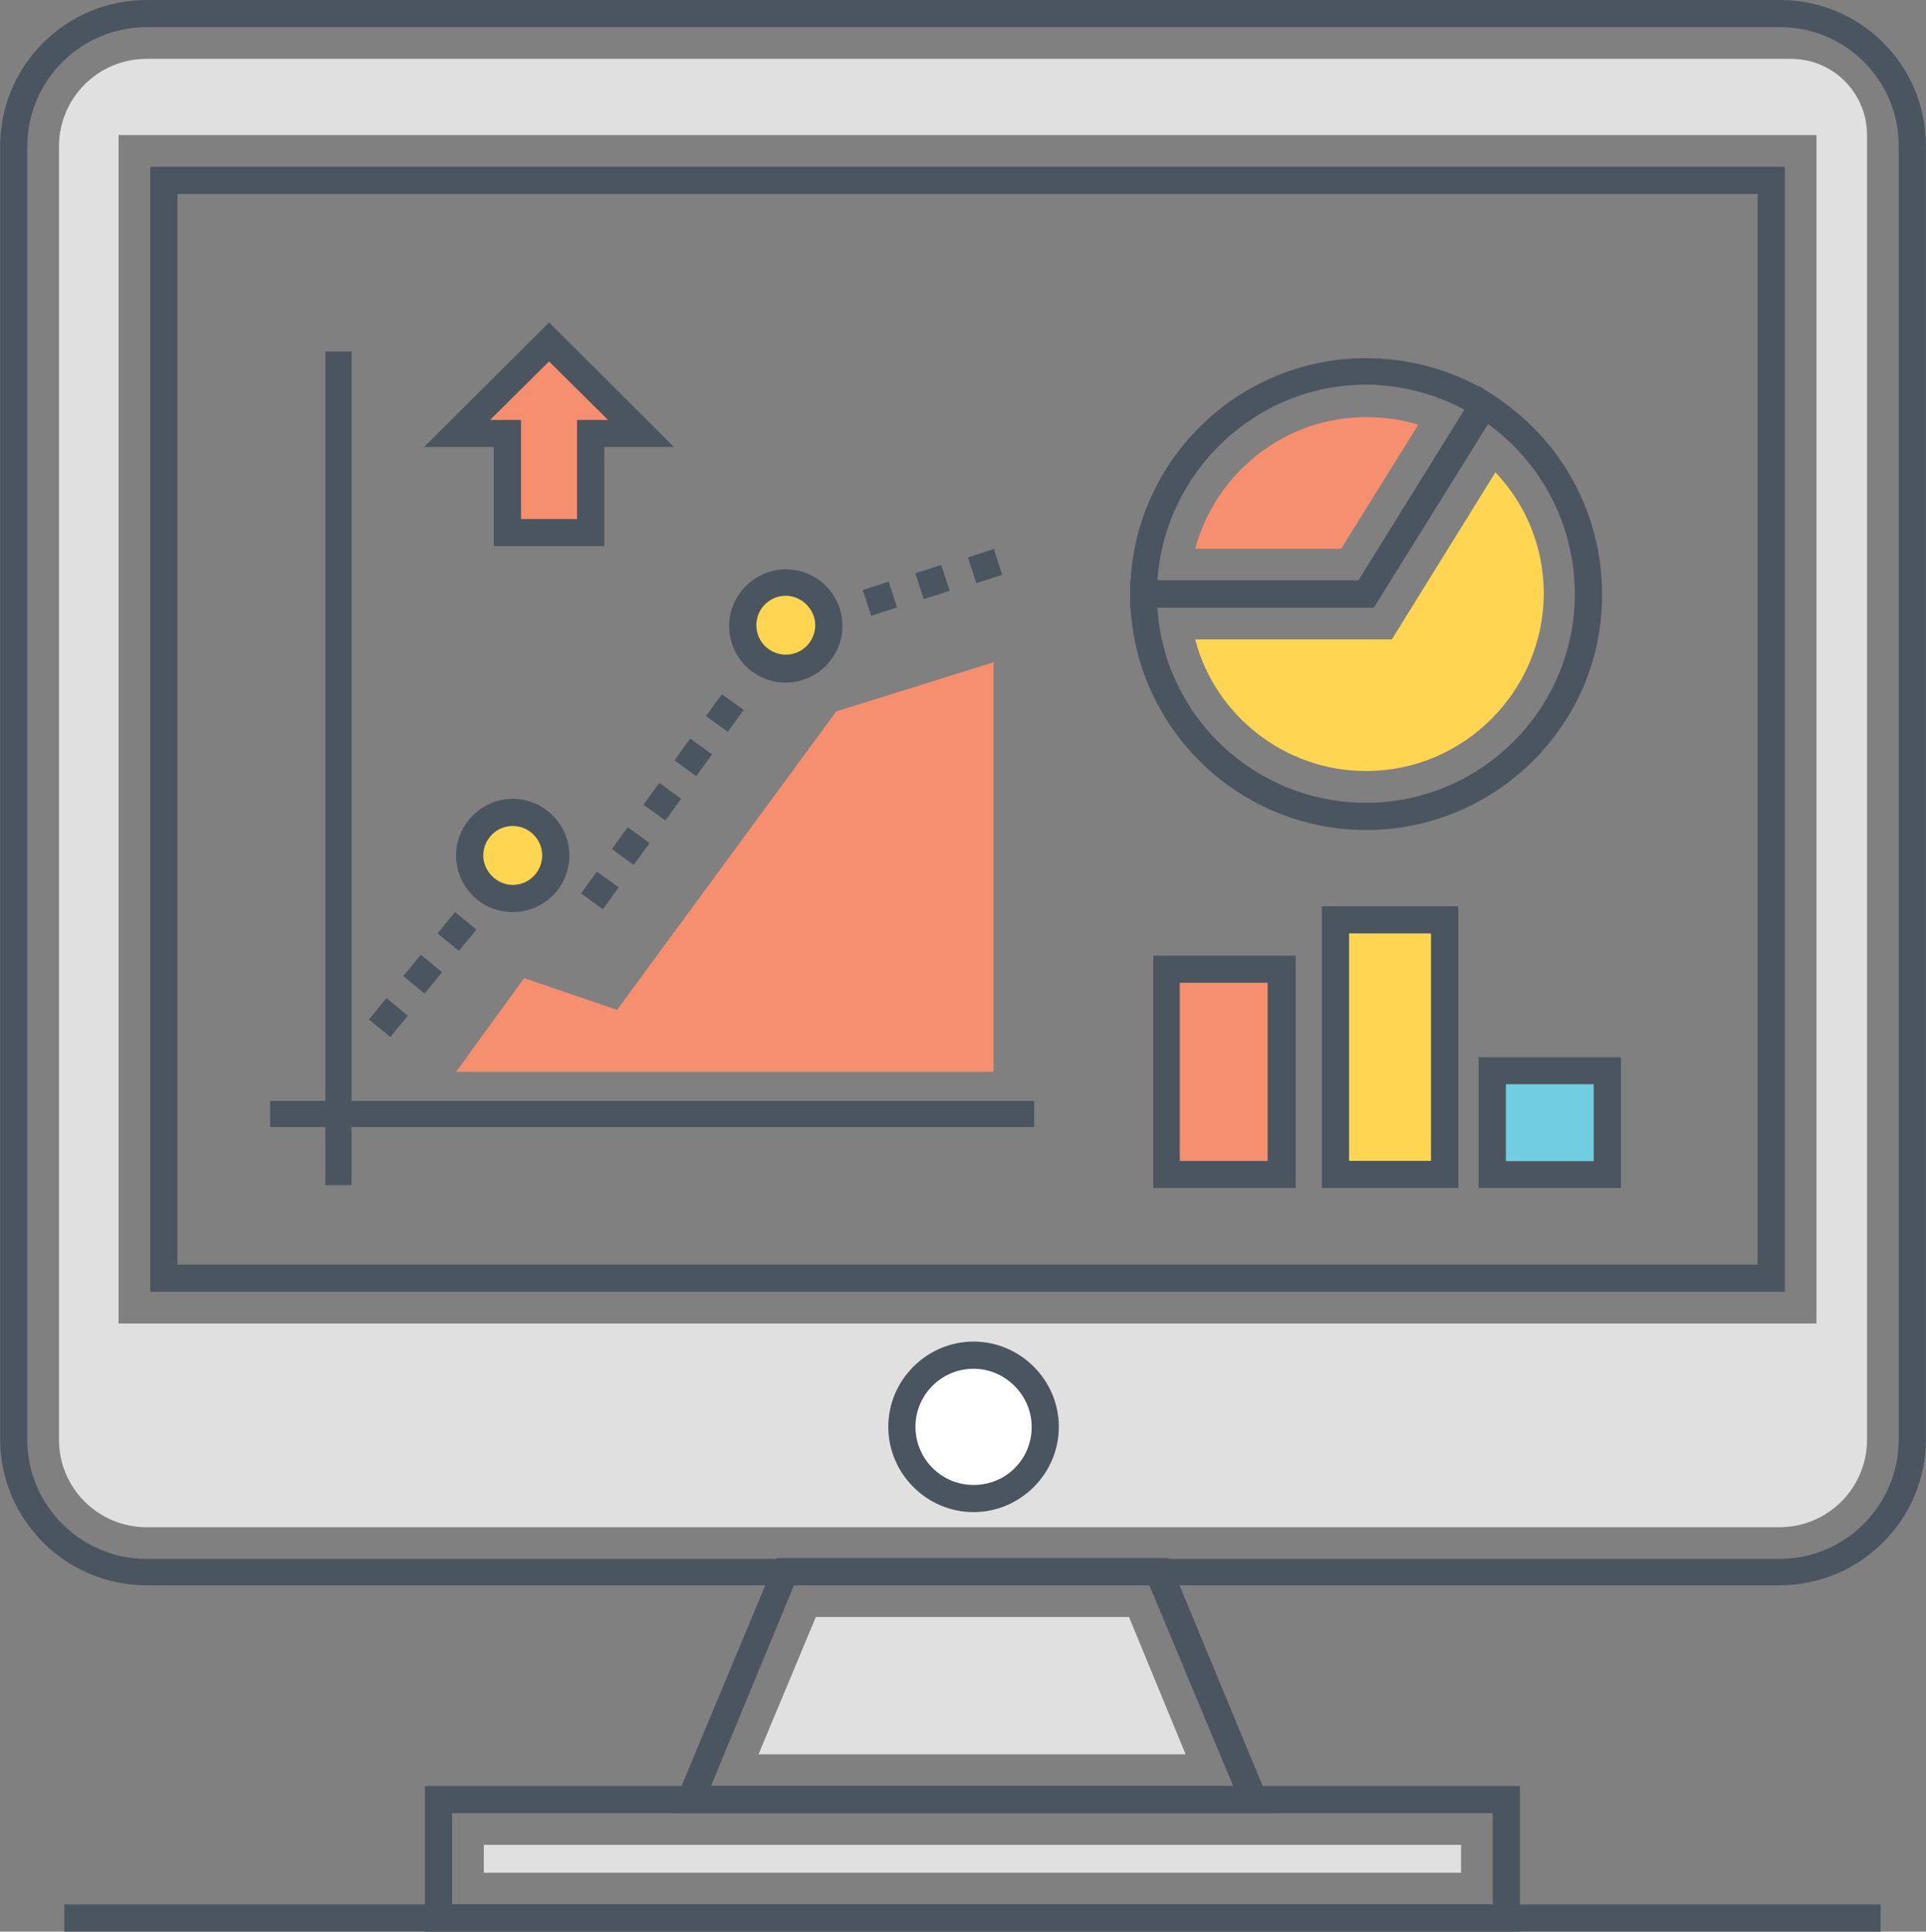 <?xml version="1.0" encoding="UTF-8"?>
<svg width="663px" height="665px" viewBox="0 0 663 665" version="1.1" xmlns="http://www.w3.org/2000/svg" xmlns:xlink="http://www.w3.org/1999/xlink">
    <rect x="0" y="0" width="663" height="665" fill="#808080" stroke="none"/>
    <!-- Generator: Sketch 58 (84663) - https://sketch.com -->
    <title>reports</title>
    <desc>Created with Sketch.</desc>
    <g id="Page-1" stroke="none" stroke-width="1" fill="none" fill-rule="evenodd">
        <g id="user-management" transform="translate(-86, -3539)" fill-rule="nonzero">
            <g id="reports" transform="translate(86, 3539)">
                <g id="Group">
                    <path d="M612.566,545.768 L50.434,545.768 C22.639,545.768 0.039,523.168 0.039,495.373 L0.039,50.395 C0.039,22.6 22.639,0 50.434,0 L612.826,0 C640.361,0 662.961,22.34 662.961,50.135 L662.961,495.633 C662.961,523.168 640.361,545.768 612.566,545.768 Z M50.434,9.352 C27.834,9.352 9.391,27.795 9.391,50.395 L9.391,495.633 C9.391,518.232 27.834,536.676 50.434,536.676 L612.566,536.676 C635.166,536.676 653.609,518.232 653.609,495.633 L653.609,50.135 C653.609,27.795 635.426,9.352 612.826,9.352 L50.434,9.352 Z M614.385,444.719 L51.732,444.719 L51.732,57.408 L614.385,57.408 L614.385,444.719 Z M61.084,435.367 L605.033,435.367 L605.033,66.76 L61.084,66.76 L61.084,435.367 Z" id="Shape" fill="#4A555F"></path>
                    <path d="M50.434,20.262 C33.809,20.262 20.301,33.77 20.301,50.395 L20.301,495.633 C20.301,512.258 33.809,525.766 50.434,525.766 L612.566,525.766 C629.191,525.766 642.699,512.258 642.699,495.633 L642.699,46.498 L642.699,46.498 C642.699,31.951 631.01,20.262 616.463,20.262 L50.434,20.262 Z M625.295,455.629 L40.822,455.629 L40.822,46.498 L625.295,46.498 L625.295,455.629 Z" id="Shape" fill="#E0E0E0"></path>
                    <path d="M438.523,624.217 L230.711,624.217 L267.338,536.416 L402.156,536.416 L438.523,624.217 Z M244.738,614.865 L424.496,614.865 L395.662,545.768 L273.312,545.768 L244.738,614.865 Z" id="Shape" fill="#4A555F"></path>
                    <polygon id="Path" fill="#E0E0E0" points="261.104 603.955 280.846 556.678 388.648 556.678 408.131 603.955"></polygon>
                    <path d="M523.207,665 L146.287,665 L146.287,614.865 L523.207,614.865 L523.207,665 Z M155.639,655.648 L513.855,655.648 L513.855,624.217 L155.639,624.217 L155.639,655.648 Z" id="Shape" fill="#4A555F"></path>
                    <rect id="Rectangle" fill="#E0E0E0" x="166.549" y="635.127" width="336.396" height="9.611"></rect>
                    <rect id="Rectangle" fill="#4A555F" x="22.119" y="655.648" width="625.256" height="9.352"></rect>
                    <circle id="Oval" fill="#FFFFFF" cx="335.137" cy="491.217" r="24.678"></circle>
                    <path d="M335.137,520.57 C319.031,520.57 305.783,507.322 305.783,491.217 C305.783,475.111 319.031,461.863 335.137,461.863 C351.242,461.863 364.49,475.111 364.49,491.217 C364.49,507.322 351.242,520.57 335.137,520.57 Z M335.137,471.215 C324.227,471.215 315.135,480.047 315.135,491.217 C315.135,502.127 323.967,511.219 335.137,511.219 C346.307,511.219 355.139,502.387 355.139,491.217 C355.139,480.307 346.047,471.215 335.137,471.215 Z" id="Shape" fill="#4A555F"></path>
                </g>
                <g id="Group" transform="translate(389, 123)">
                    <path d="M81.26,162.74 C36.486,162.74 0.041,126.295 0.041,81.521 L0.041,76.835 L78.657,76.835 L120.308,9.933 L124.213,12.537 C148.162,27.635 162.481,53.406 162.481,81.521 C162.74,126.295 126.035,162.74 81.26,162.74 Z M9.413,86.206 C11.756,123.692 42.994,153.368 81.26,153.368 C120.829,153.368 153.108,121.089 153.108,81.521 C153.108,58.092 141.914,36.486 123.171,22.949 L83.863,86.206 L9.413,86.206 L9.413,86.206 Z" id="Shape" fill="#4A555F"></path>
                    <path d="M81.26,142.435 C53.146,142.435 29.197,123.171 22.429,97.14 L90.111,97.14 L125.775,39.61 C136.448,50.803 142.435,65.641 142.435,81.521 C142.175,115.102 114.841,142.435 81.26,142.435 Z" id="Path" fill="#FFD552"></path>
                    <path d="M83.863,86.206 L0.041,86.206 L0.041,81.521 C0.041,36.746 36.486,0.302 81.26,0.302 C96.359,0.302 111.457,4.467 124.213,12.537 L128.117,15.14 L83.863,86.206 Z M9.413,76.835 L78.657,76.835 L115.102,18.003 C104.689,12.537 92.975,9.413 81.26,9.413 C43.254,9.413 12.016,39.349 9.413,76.835 Z" id="Shape" fill="#4A555F"></path>
                    <path d="M22.429,65.902 C29.457,39.87 53.146,20.606 81.26,20.606 C87.248,20.606 93.495,21.387 99.222,23.21 L72.67,65.902 L22.429,65.902 Z" id="Path" fill="#F68F6F"></path>
                </g>
                <rect id="Rectangle" fill="#F68F6F" x="402" y="333" width="39" height="71"></rect>
                <rect id="Rectangle" fill="#71CDE1" x="514" y="368" width="39" height="36"></rect>
                <rect id="Rectangle" fill="#FFD552" x="460" y="317" width="37" height="88"></rect>
                <path d="M446,409 L397,409 L397,329 L446,329 L446,409 Z M406.122,399.68 L436.356,399.68 L436.356,338.32 L406.122,338.32 L406.122,399.68 Z" id="Shape" fill="#4A555F"></path>
                <path d="M558,409 L509,409 L509,364 L558,364 L558,409 Z M518.383,399.743 L548.617,399.743 L548.617,373.257 L518.383,373.257 L518.383,399.743 Z" id="Shape" fill="#4A555F"></path>
                <path d="M502,409 L455,409 L455,312 L502,312 L502,409 Z M464.4,399.663 L492.6,399.663 L492.6,321.337 L464.4,321.337 L464.4,399.663 Z" id="Shape" fill="#4A555F"></path>
                <rect id="Rectangle" fill="#4A555F" x="112" y="121" width="9" height="287"></rect>
                <rect id="Rectangle" fill="#4A555F" x="93" y="379" width="263" height="9"></rect>
                <path d="M207.519,313 L200,307.566 L205.444,300.063 L212.963,305.497 L207.519,313 Z M218.148,297.734 L210.63,292.301 L216.074,284.797 L223.593,290.231 L218.148,297.734 Z M229.037,282.469 L221.519,277.035 L226.963,269.531 L234.481,274.965 L229.037,282.469 Z M239.667,267.203 L232.148,261.769 L237.593,254.266 L245.111,259.699 L239.667,267.203 Z M250.556,251.937 L243.037,246.503 L248.481,239 L256,244.434 L250.556,251.937 Z" id="Shape" fill="#4A555F"></path>
                <path d="M299.885,212 L297,203.114 L305.918,200.239 L308.803,209.125 L299.885,212 Z M317.984,206.25 L315.098,197.364 L324.016,194.489 L326.902,203.375 L317.984,206.25 Z M336.082,200.761 L333.197,191.875 L342.115,189 L345,197.886 L336.082,200.761 Z" id="Shape" fill="#4A555F"></path>
                <path d="M134.348,357 L127,350.97 L133.035,343.628 L140.383,349.659 L134.348,357 Z M146.156,342.055 L138.809,336.024 L144.844,328.683 L152.191,334.713 L146.156,342.055 Z M157.965,327.372 L150.617,321.341 L156.652,314 L164,320.03 L157.965,327.372 Z" id="Shape" fill="#4A555F"></path>
                <circle id="Oval" fill="#FFD552" cx="177" cy="295" r="15"></circle>
                <circle id="Oval" fill="#FFD552" cx="270" cy="216" r="15"></circle>
                <path d="M176.5,314 C165.58,314 157,305.16 157,294.5 C157,283.84 165.84,275 176.5,275 C187.16,275 196,283.84 196,294.5 C196,305.16 187.42,314 176.5,314 Z M176.5,284.36 C170.78,284.36 166.36,289.04 166.36,294.5 C166.36,299.96 171.04,304.64 176.5,304.64 C182.22,304.64 186.64,299.96 186.64,294.5 C186.64,289.04 182.22,284.36 176.5,284.36 Z" id="Shape" fill="#4A555F"></path>
                <path d="M270.5,235 C259.58,235 251,226.16 251,215.5 C251,204.84 259.84,196 270.5,196 C281.42,196 290,204.84 290,215.5 C290,226.16 281.16,235 270.5,235 Z M270.5,205.1 C264.78,205.1 260.36,209.78 260.36,215.24 C260.36,220.96 265.04,225.38 270.5,225.38 C276.22,225.38 280.64,220.7 280.64,215.24 C280.64,209.78 275.96,205.1 270.5,205.1 Z" id="Shape" fill="#4A555F"></path>
                <polygon id="Path" fill="#F68F6F" points="157 369 180.418 336.742 212.422 347.668 287.879 244.91 342 228 342 369"></polygon>
                <polygon id="Path" fill="#F68F6F" points="189.5 118 158 149.701 175.299 149.701 175.299 184 189.5 184 203.701 184 203.701 149.701 221 149.701"></polygon>
                <path d="M208.024,188 L169.976,188 L169.976,153.893 L146,153.893 L189,111 L232,153.893 L208.024,153.893 L208.024,188 Z M179.358,178.698 L198.642,178.698 L198.642,144.591 L209.327,144.591 L189,124.436 L168.673,144.591 L179.358,144.591 L179.358,178.698 Z" id="Shape" fill="#4A555F"></path>
            </g>
        </g>
    </g>
</svg>